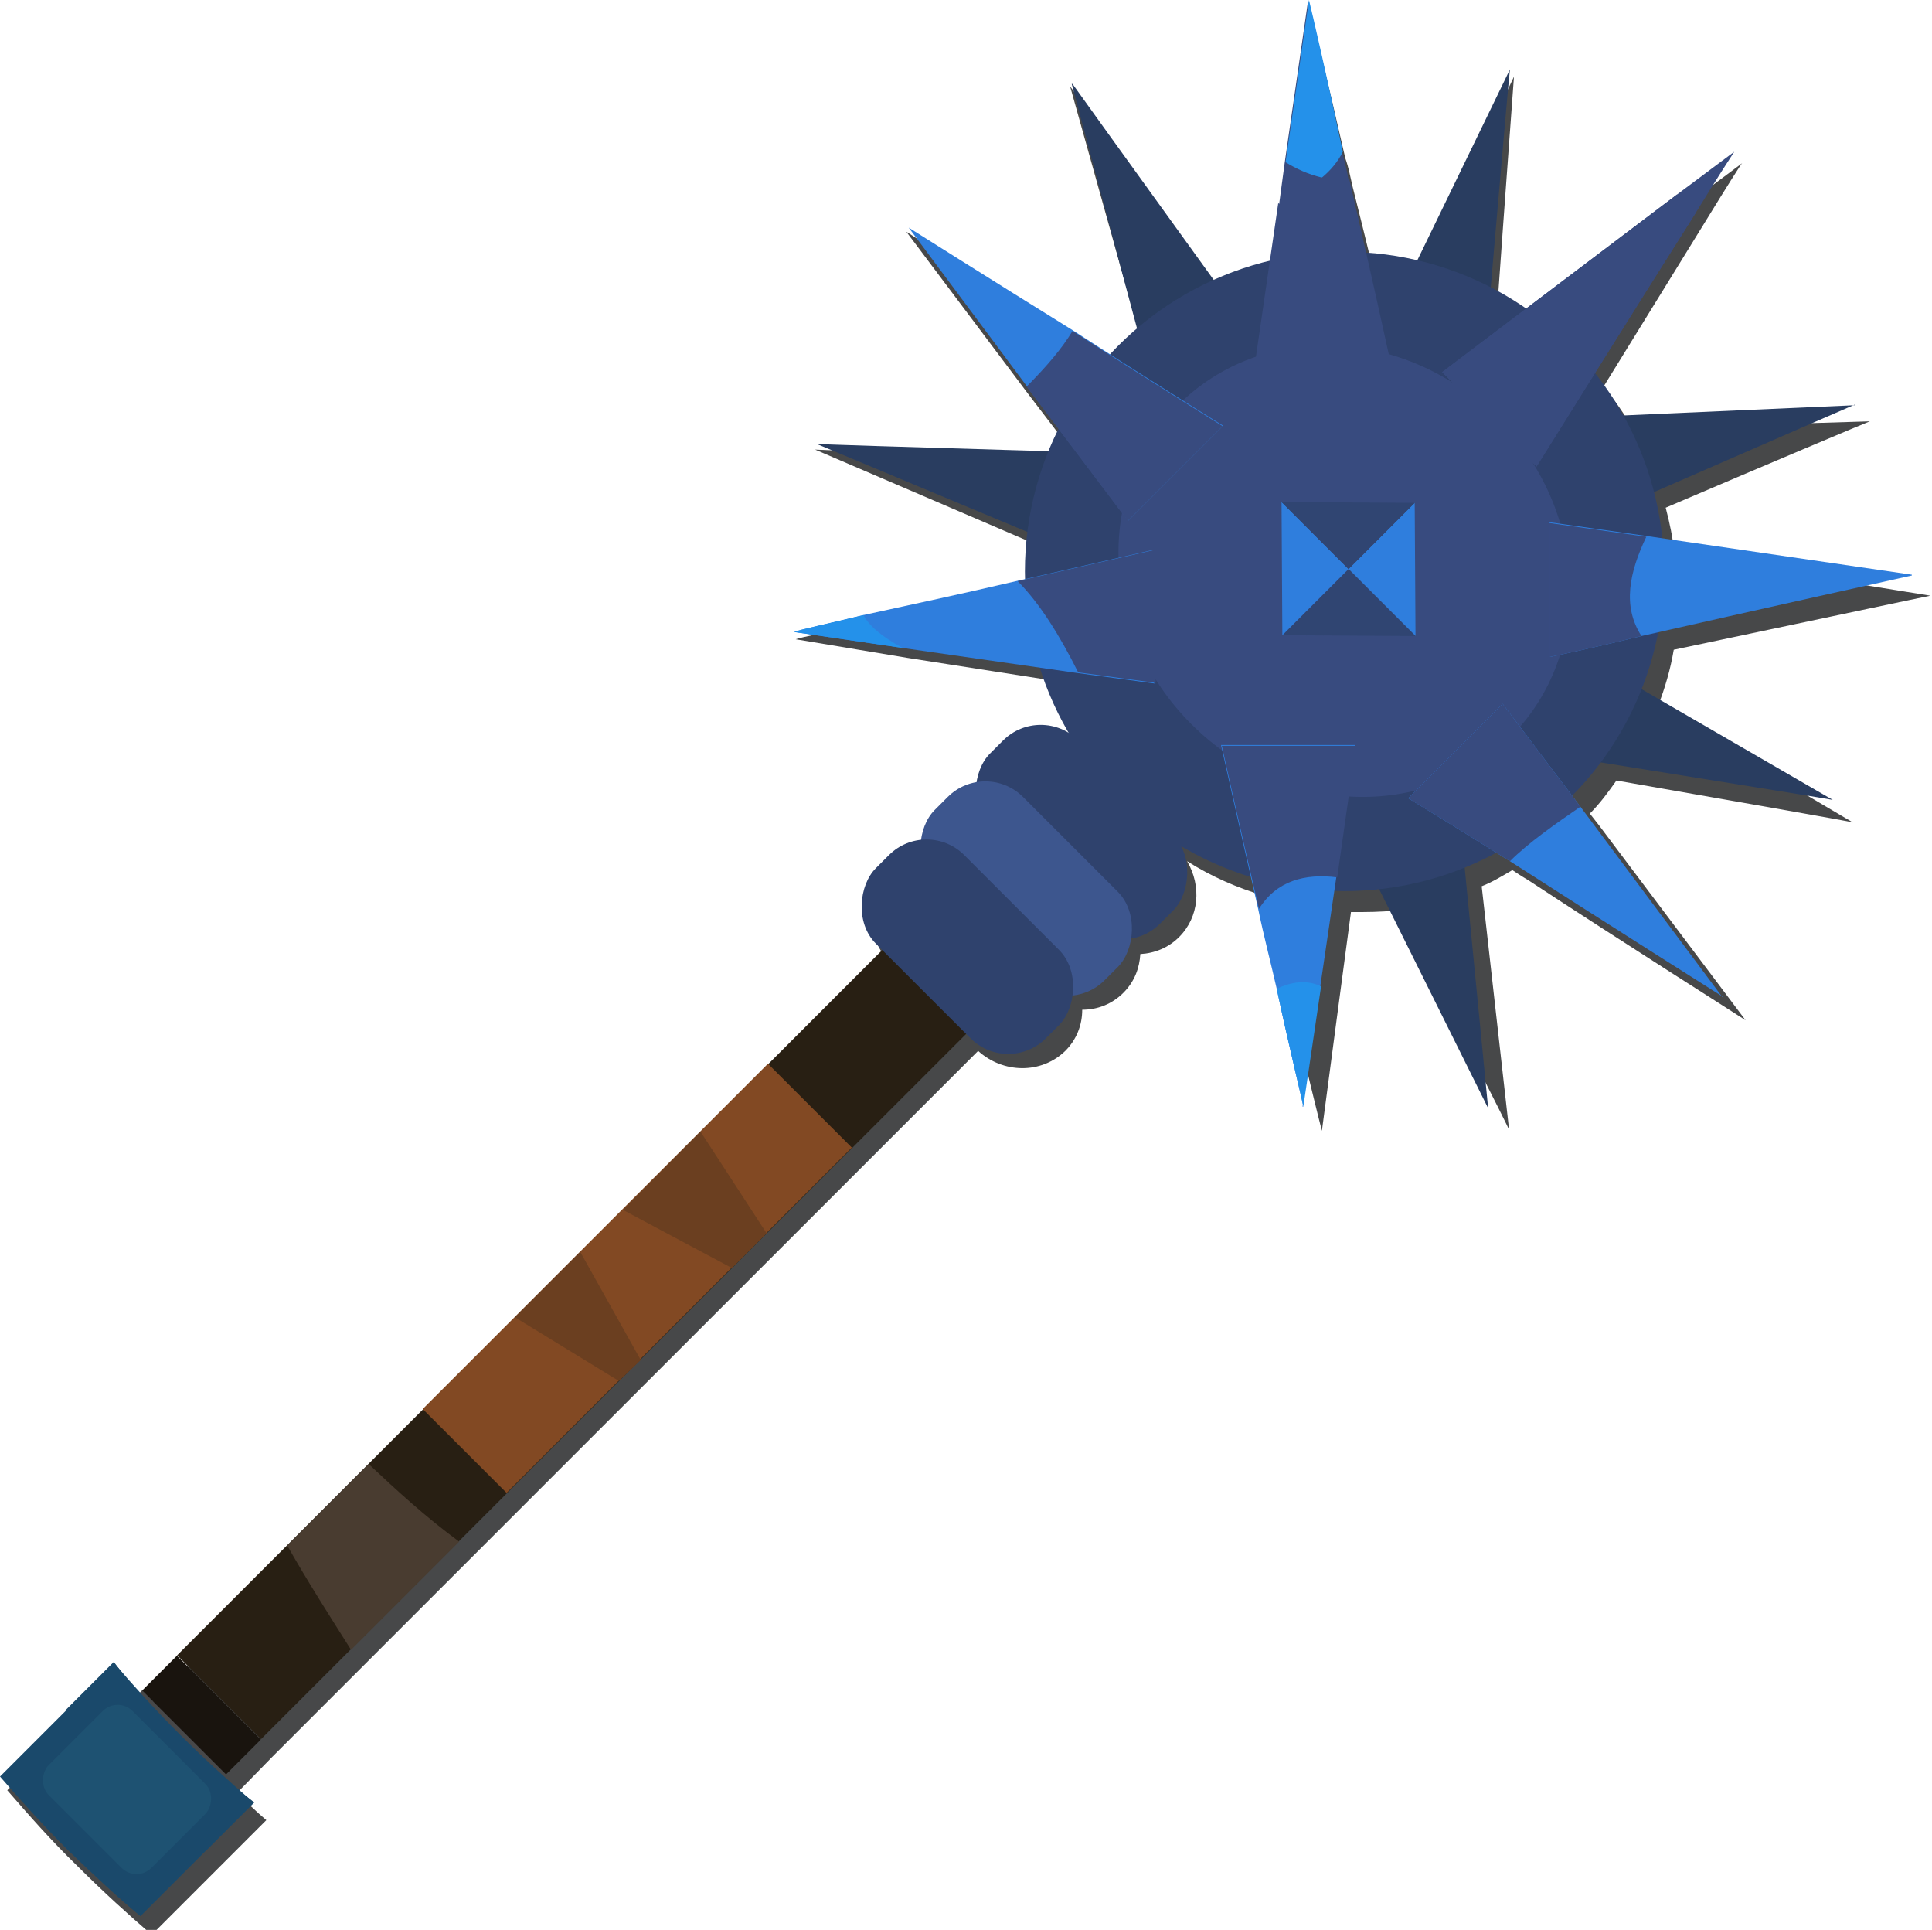<?xml version="1.0" encoding="UTF-8"?>
<svg id="_Шар_2" data-name="Шар 2" xmlns="http://www.w3.org/2000/svg" viewBox="0 0 23.94 23.91">
  <g id="Streitkolben">
    <g>
      <path d="M17.29,11.21c.62,1.22,1.41,2.77,1.41,2.79l-.34-3.02c.13-.05,.26-.13,.38-.2,.06,.04,.12,.08,.19,.12,1.14,.75,2.69,1.73,2.7,1.74l-1.82-2.42-.11-.14c.13-.13,.23-.27,.33-.41,1.31,.23,2.92,.51,2.93,.52l-2.42-1.43c.09-.23,.16-.47,.2-.71,1.33-.28,3.17-.67,3.18-.67l-3.17-.51c-.02-.2-.06-.39-.11-.58,1.17-.5,2.52-1.07,2.53-1.07l-2.94,.09c-.1-.18-.22-.35-.36-.52,.4-.65,.89-1.44,1.24-2.01,.27-.44,.47-.76,.48-.76l-.71,.53-1.88,1.41c-.14-.1-.29-.17-.44-.25,.09-1.28,.2-2.74,.2-2.76l-1.14,2.39c-.21-.05-.42-.08-.63-.1-.07-.29-.15-.61-.23-.93t0,0c-.03-.13-.05-.24-.09-.35-.21-.92-.41-1.75-.46-1.91l-.26,2.04-.07,.53-.09,.72c-.24,.05-.48,.13-.71,.23-.8-1.1-1.81-2.49-1.82-2.5l.87,3.11c-.08,.07-.17,.12-.24,.2-.04,.04-.06,.08-.1,.12-.16-.1-.32-.21-.48-.31-1.02-.64-2.07-1.31-2.08-1.32l1.51,2.01,.42,.55c-.04,.09-.1,.17-.14,.27-1.32-.06-2.9-.13-2.92-.13l2.68,1.15c-.02,.2-.04,.39-.03,.59-.04,0-.07,.01-.1,.02-.65,.14-1.36,.29-1.92,.4-.46,.1-.79,.16-.87,.19h0s1.38,.23,1.38,.23l1.73,.27c.1,.31,.24,.62,.42,.91-.31-.19-.7-.17-.96,.09-.13,.13-.2,.31-.21,.48-.18,.01-.35,.08-.48,.21s-.21,.32-.21,.51c-.19,0-.37,.07-.51,.21-.3,.3-.29,.8,.02,1.11l-1.42,1.42-.84,.84-.97,.97-.52,.52-.81,.81-1.14,1.14-.68,.68-1.01,1.01-1.36,1.36-.43,.43h-.01c-.11-.11-.24-.24-.34-.36l-.59,.59-.83,.83c.26,.3,.54,.62,.87,.94,.32,.32,.63,.6,.92,.85l.83-.83,.59-.59c-.12-.1-.25-.23-.37-.34h.01s.43-.44,.43-.44l1.12-1.12,1.34-1.34,.6-.6,1.39-1.39,.26-.26,1.13-1.13,.43-.43,1.06-1.06,1.42-1.42c.31,.28,.78,.29,1.08,0,.14-.14,.21-.32,.21-.51,.19,0,.37-.07,.51-.21s.2-.31,.21-.48c.18-.01,.35-.08,.48-.21,.25-.25,.28-.63,.1-.94,.3,.19,.62,.33,.96,.43,.03,.13,.07,.27,.1,.41h0c.08,.35,.17,.71,.25,1.02,.18,.76,.33,1.37,.36,1.48l.2-1.51,.16-1.2c.19,0,.37,0,.55-.02Z" fill="#474849"/>
      <path d="M22.71,9.91l-3.92-2.27-.62,1.54s4.52,.72,4.54,.73Z" fill="#293d60"/>
      <path d="M22.99,5.02l-4.53,.2,.31,1.63s4.19-1.83,4.22-1.84Z" fill="#293d60"/>
      <path d="M18.71,.86l-1.98,4.08,1.58,.51s.39-4.56,.4-4.59Z" fill="#293d60"/>
      <path d="M18.44,13.73l-.44-4.51-1.61,.39s2.04,4.1,2.05,4.12Z" fill="#293d60"/>
      <path d="M10.12,5.5l4.19,1.75,.42-1.61s-4.57-.13-4.6-.14Z" fill="#293d60"/>
      <path d="M13.28,1.04l1.17,4.38,1.53-.65s-2.68-3.71-2.69-3.73Z" fill="#293d60"/>
      <rect x=".21" y="14.25" width="17.1" height="1.47" transform="translate(-8.03 10.58) rotate(-45)" fill="#281f13"/>
      <rect x="2.18" y="20.77" width=".12" height="1.47" transform="translate(-14.55 7.88) rotate(-45)" fill="#474849"/>
      <path d="M3.15,22.33l-1.41,1.41c-.29-.24-.59-.52-.9-.82-.31-.31-.59-.62-.84-.91l1.41-1.41c.24,.28,.51,.58,.81,.88,.32,.32,.63,.6,.92,.85Z" fill="#1a496b"/>
      <rect x="2.19" y="20.51" width=".61" height="1.47" transform="translate(-14.29 7.99) rotate(-45)" fill="#19140e"/>
      <path d="M3.15,22.33l-.59,.59-1.74-1.74,.59-.59c.22,.29,.49,.62,.83,.96,.32,.31,.63,.57,.91,.78Z" fill="#1a496b"/>
      <rect x=".68" y="21.43" width="1.8" height="1.47" rx=".26" ry=".26" transform="translate(16.13 5.38) rotate(45)" fill="#1e5272"/>
      <circle cx="16.66" cy="7.08" r="3.96" fill="#2f426d"/>
      <ellipse cx="16.66" cy="7.08" rx="2.68" ry="2.91" transform="translate(-.13 13.85) rotate(-45)" fill="#384b7f"/>
      <rect x="11.91" y="9.54" width="2.98" height="1.55" rx=".66" ry=".66" transform="translate(11.22 -6.46) rotate(45)" fill="#2f426d"/>
      <rect x="11.22" y="10.23" width="2.98" height="1.55" rx=".66" ry=".66" transform="translate(11.51 -5.76) rotate(45)" fill="#3d568e"/>
      <rect x="10.5" y="10.95" width="2.98" height="1.55" rx=".66" ry=".66" transform="translate(11.8 -5.04) rotate(45)" fill="#2f426d"/>
      <path d="M19.04,5.78l-1.17-1.17,2.91-2.2,.71-.53s-.21,.32-.48,.76c-.71,1.12-1.97,3.14-1.97,3.14Z" fill="#384b7f"/>
      <path d="M23.69,7.13s-2.03,.45-3.35,.75c-.65,.16-1.14,.26-1.14,.26v-1.67l1.2,.17,3.29,.48Z" fill="#2f7edd"/>
      <path d="M17.23,4.46h-1.66s.28-1.93,.28-1.93l.07-.52,.29-2.01c.04,.16,.23,.98,.42,1.88,.03,.12,.06,.22,.08,.35t0,0c.26,1.12,.5,2.22,.5,2.22Z" fill="#384b7f"/>
      <path d="M21.35,12.35s-1.52-.96-2.64-1.68c-.7-.44-1.26-.78-1.26-.78l1.17-1.17,.96,1.27,1.76,2.36Z" fill="#2f7edd"/>
      <path d="M15.15,5.28l-1.17,1.17-1.26-1.67-1.46-1.96s1.03,.65,2.03,1.27c.94,.61,1.86,1.18,1.86,1.18Z" fill="#2f7edd"/>
      <path d="M16.15,13.71c-.02-.11-.17-.71-.33-1.46-.07-.31-.16-.65-.23-.99h0c-.24-1.04-.46-2.03-.46-2.03h1.66s-.23,1.63-.23,1.63l-.2,1.36-.22,1.49Z" fill="#2f7edd"/>
      <path d="M14.32,8.47l-.96-.13-2.16-.31-1.36-.2h0c.07-.03,.41-.1,.86-.21,.55-.12,1.25-.27,1.89-.42,.92-.21,1.71-.39,1.71-.39v1.65Z" fill="#2f7edd"/>
      <polygon points="17.54 7.88 16.71 7.05 17.53 6.23 17.54 7.88" fill="#2f7edd"/>
      <polygon points="17.54 7.88 15.89 7.87 16.71 7.05 17.54 7.88" fill="#304572"/>
      <polygon points="16.71 7.05 15.89 7.87 15.88 6.22 16.71 7.05" fill="#2f7edd"/>
      <polygon points="17.53 6.23 16.71 7.05 15.88 6.22 17.53 6.23" fill="#304572"/>
      <rect x="4.88" y="15.1" width="6.05" height="1.47" transform="translate(-8.89 10.23) rotate(-45)" fill="#824923"/>
      <polygon points="9.5 15.28 9.07 15.71 7.72 14.99 8.68 14.02 9.5 15.28" fill="#6b3f20"/>
      <polygon points="7.19 15.51 7.94 16.85 7.67 17.11 6.38 16.32 7.19 15.51" fill="#6b3f20"/>
      <path d="M5.69,19.1l-1.34,1.34c-.26-.41-.54-.85-.79-1.29l1.01-1.01c.34,.32,.71,.66,1.12,.96Z" fill="#493c30"/>
      <path d="M16.38,2.2c-.17-.04-.32-.11-.45-.19l.29-2.01c.04,.16,.23,.98,.42,1.88-.06,.12-.15,.23-.26,.32Z" fill="#2491ea"/>
      <path d="M13.98,6.46l-1.26-1.67c.23-.23,.44-.47,.57-.69,.94,.61,1.86,1.18,1.86,1.18l-1.17,1.17Z" fill="#384b7f"/>
      <path d="M15.85,2.53c.19-.09,.38-.2,.53-.33,.11,.02,.22,.03,.34,.02t0,0c.26,1.12,.5,2.22,.5,2.22h-1.66s.28-1.93,.28-1.93Z" fill="#384b7f"/>
      <path d="M14.32,6.81v1.65l-.96-.13c-.23-.46-.48-.86-.75-1.13,.92-.21,1.71-.39,1.71-.39Z" fill="#384b7f"/>
      <path d="M19.04,5.78l-1.17-1.17,2.91-2.2c.08,.07,.17,.15,.23,.23-.71,1.12-1.97,3.14-1.97,3.14Z" fill="#384b7f"/>
      <path d="M19.2,8.15v-1.67l1.2,.17c-.21,.44-.3,.86-.06,1.23-.65,.16-1.14,.26-1.14,.26Z" fill="#384b7f"/>
      <path d="M16.8,9.25l-.23,1.62c-.4-.05-.75,.04-.97,.39-.24-1.03-.46-2.02-.46-2.02h1.66Z" fill="#384b7f"/>
      <path d="M19.59,9.99c-.32,.22-.65,.45-.88,.68-.7-.44-1.26-.78-1.26-.78l1.17-1.17,.96,1.27Z" fill="#384b7f"/>
      <path d="M16.15,13.71c-.02-.11-.17-.71-.33-1.46,.17-.08,.36-.12,.55-.03l-.22,1.49Z" fill="#2491ea"/>
      <path d="M11.2,8.03l-1.36-.2h0c.07-.03,.41-.1,.86-.21,.06,.12,.21,.26,.49,.41Z" fill="#2491ea"/>
    </g>
  </g>
</svg>